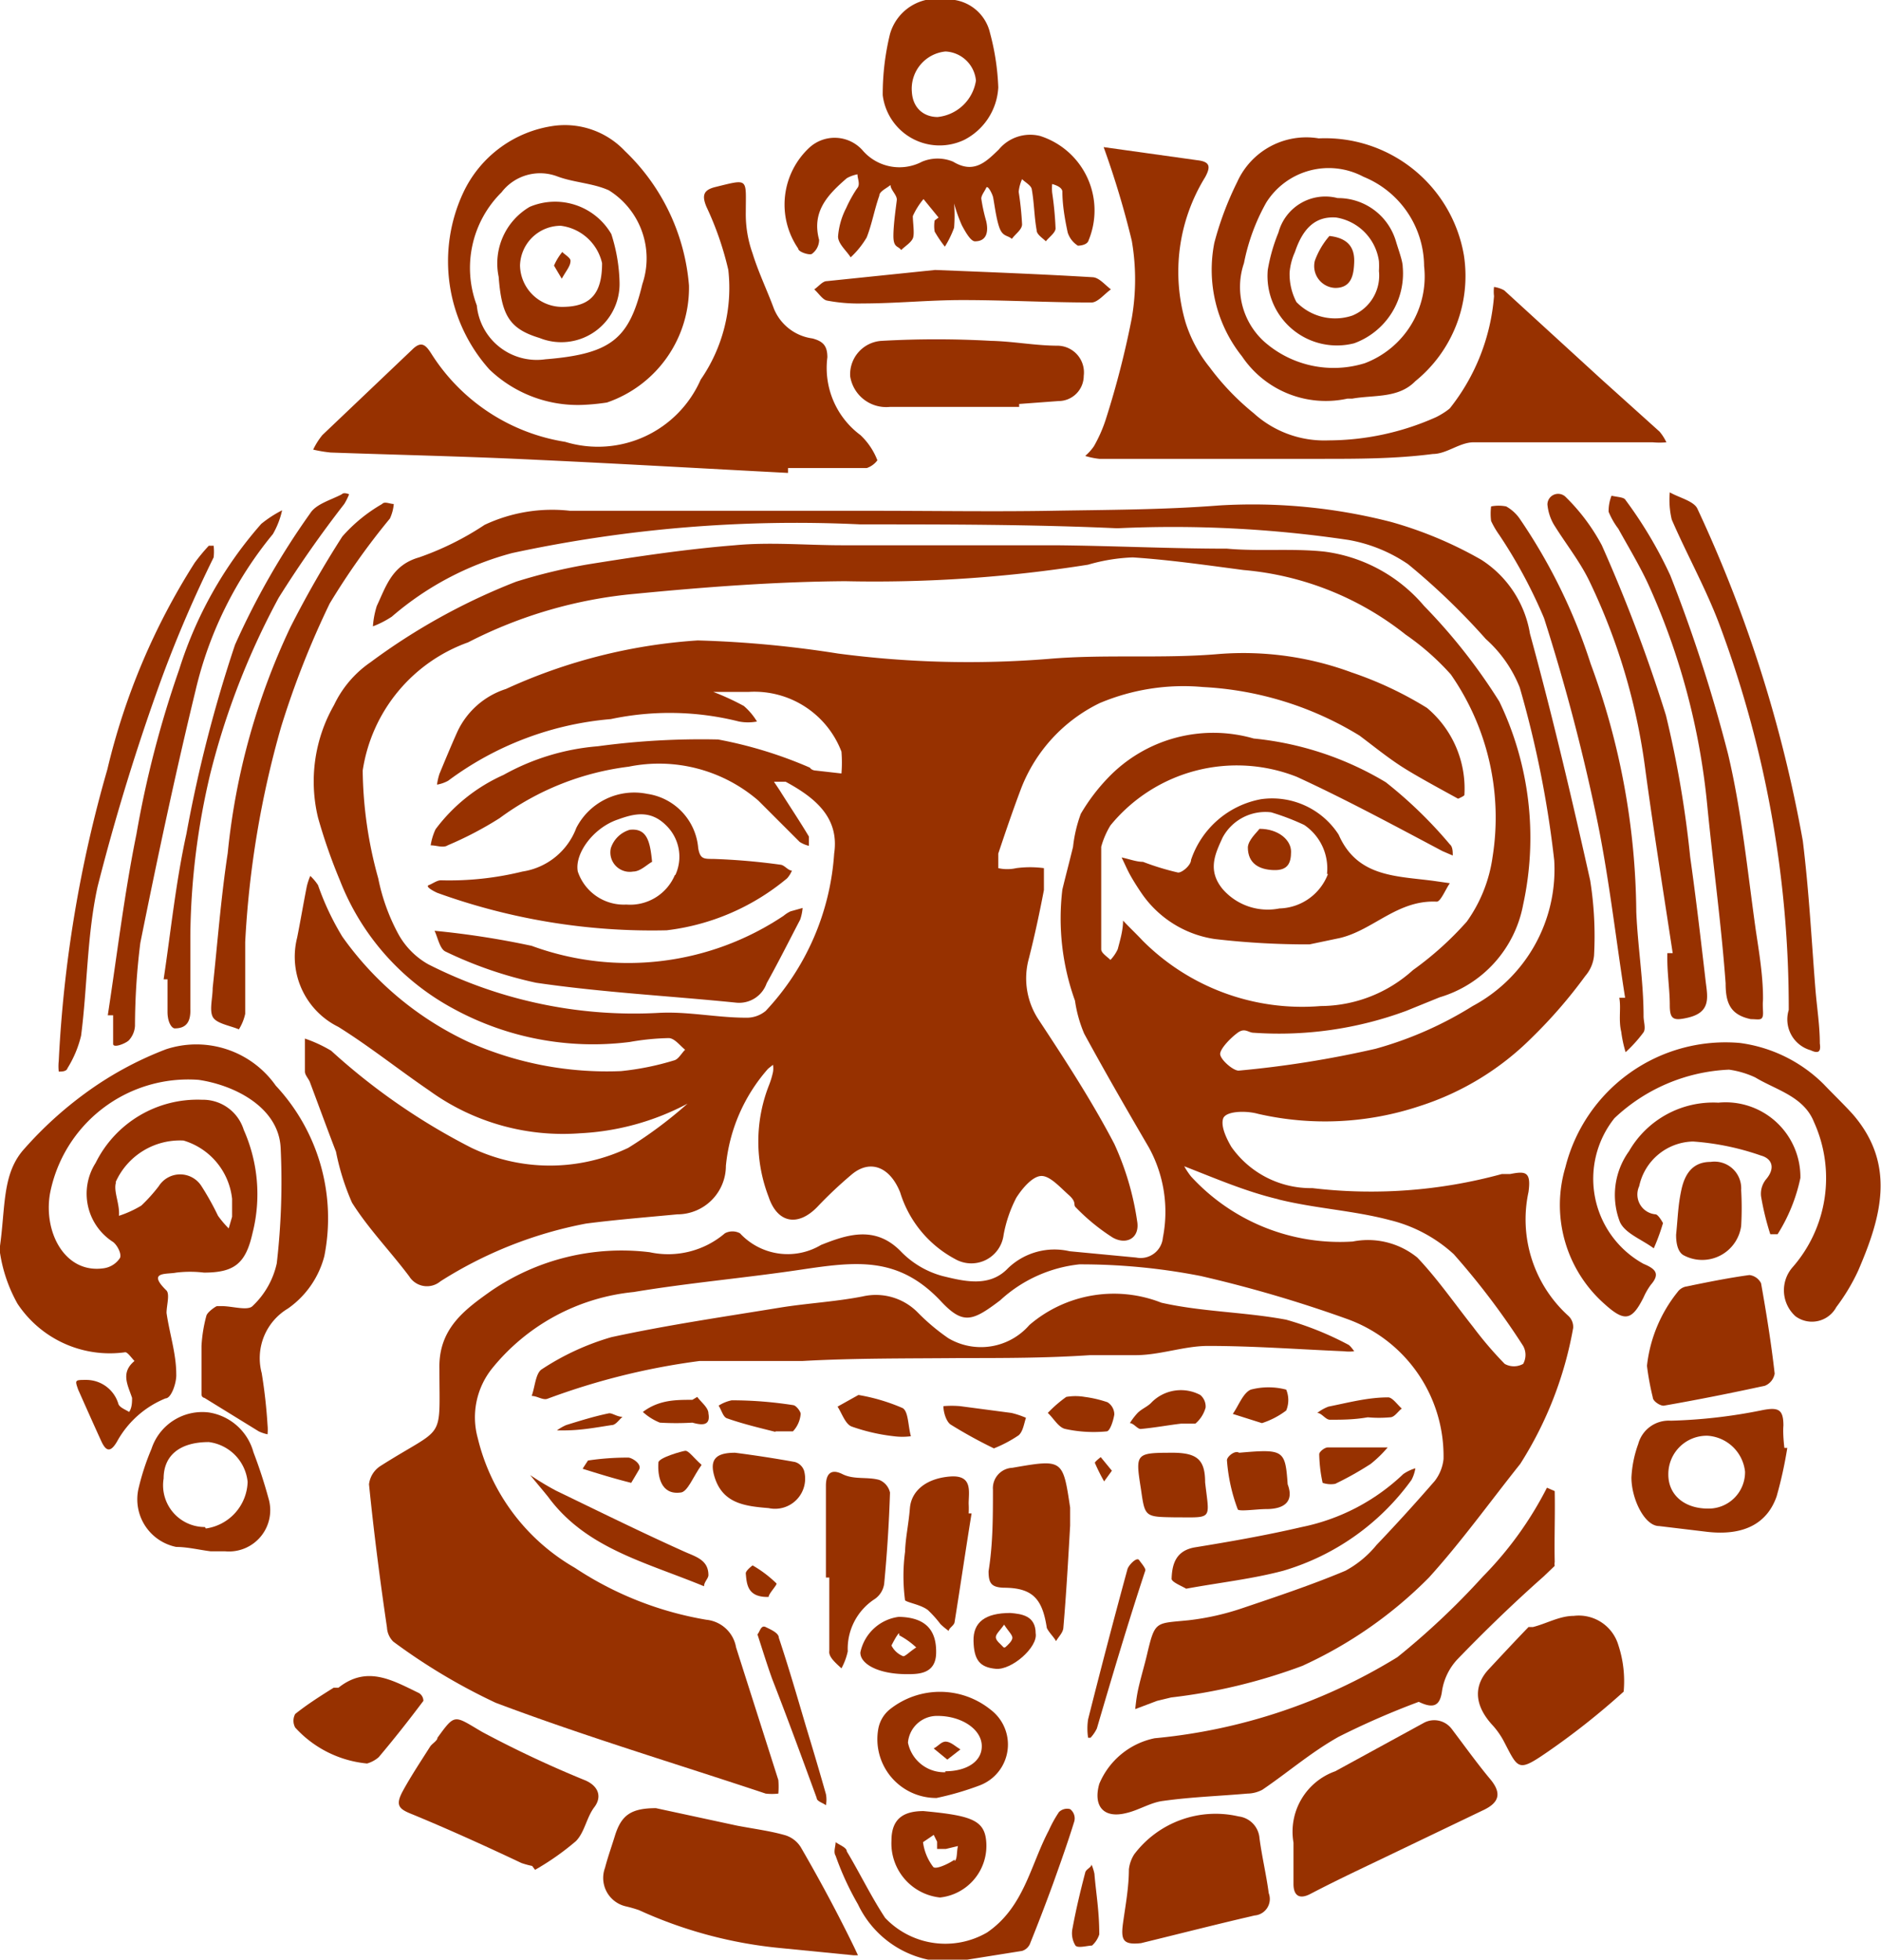 <svg id="Layer_1" data-name="Layer 1" xmlns="http://www.w3.org/2000/svg" viewBox="0 0 38.74 40.36"><title>_divider_Audition_icon</title><path d="M275.06,93.77a2.57,2.57,0,0,0,.09.42,2.85,2.85,0,0,0,.37-.41c.05-.08,0-.22,0-.33,0-.72-.12-1.43-.15-2.15a15.06,15.06,0,0,0-.94-5.11,11.52,11.52,0,0,0-1.47-3,.84.84,0,0,0-.27-.24.8.8,0,0,0-.31,0,1.19,1.19,0,0,0,0,.3,1.81,1.81,0,0,0,.17.29,10.24,10.24,0,0,1,.92,1.71,40.67,40.67,0,0,1,1.06,4c.27,1.26.41,2.55.61,3.82l-.12,0C275.06,93.28,275,93.52,275.06,93.77Z" transform="translate(-241.67 -72.52)" style="fill:#973100"/><path d="M270.25,101.3c-.41,0-.82.11-1.22.19a.87.87,0,0,0-.23.13c.09,0,.17.14.26.14.25,0,.49,0,.78-.05a2.52,2.52,0,0,0,.46,0c.09,0,.16-.12.24-.18C270.44,101.44,270.34,101.29,270.25,101.3Z" transform="translate(-241.67 -72.52)" style="fill:#973100"/><path d="M260.78,105.68a2.3,2.3,0,0,1,.26.29,1.5,1.5,0,0,0,.17.14c0-.06.11-.11.12-.18.12-.75.23-1.5.35-2.24h-.06a1.82,1.82,0,0,0,0-.2c0-.25.09-.6-.39-.56s-.79.29-.82.65-.09.6-.1.9a3.81,3.81,0,0,0,0,1C260.37,105.53,260.64,105.57,260.78,105.68Z" transform="translate(-241.67 -72.52)" style="fill:#973100"/><path d="M266,101.84v0c.1,0,.23,0,.29,0a.67.67,0,0,0,.21-.33.31.31,0,0,0-.11-.26.85.85,0,0,0-1,.15c-.08.09-.2.13-.29.22a1.33,1.33,0,0,0-.16.21c.08,0,.16.13.23.12C265.48,101.92,265.74,101.87,266,101.84Z" transform="translate(-241.67 -72.52)" style="fill:#973100"/><path d="M266.1,105.24c.71-.13,1.36-.2,2-.37a5,5,0,0,0,2.64-1.87.78.78,0,0,0,.08-.24.87.87,0,0,0-.25.12,4.25,4.25,0,0,1-2.09,1.09c-.73.17-1.47.3-2.21.42-.38.07-.46.34-.47.64C265.79,105.1,266,105.18,266.1,105.24Z" transform="translate(-241.67 -72.52)" style="fill:#973100"/><path d="M268.16,101.57a.56.56,0,0,0,0-.43,1.43,1.43,0,0,0-.73,0c-.16.07-.25.33-.37.5l.6.19A1.68,1.68,0,0,0,268.16,101.57Z" transform="translate(-241.67 -72.52)" style="fill:#973100"/><path d="M266.94,102.6a3.6,3.6,0,0,0,.22,1c0,.06.39,0,.59,0,.39,0,.57-.17.44-.51-.05-.71-.08-.73-1-.65C267.1,102.38,266.93,102.53,266.94,102.6Z" transform="translate(-241.67 -72.52)" style="fill:#973100"/><path d="M269.17,103.08a6.65,6.65,0,0,0,.73-.41,2.5,2.5,0,0,0,.35-.34l-.46,0v0c-.26,0-.52,0-.77,0-.07,0-.18.09-.18.14a3,3,0,0,0,.07.59A.52.52,0,0,0,269.17,103.08Z" transform="translate(-241.67 -72.52)" style="fill:#973100"/><path d="M258.49,109.55c0,.07.13.1.19.15a.6.6,0,0,0,0-.23c-.13-.46-.27-.93-.41-1.39-.18-.61-.36-1.23-.56-1.83,0-.1-.17-.17-.27-.22s-.12.1-.17.15c.11.34.2.63.3.91C257.89,107.91,258.19,108.73,258.49,109.55Z" transform="translate(-241.67 -72.52)" style="fill:#973100"/><path d="M260.26,101.52a3.92,3.92,0,0,0-.91-.27l-.43.24c.09.14.16.36.29.41a3.9,3.9,0,0,0,.87.2,1.36,1.36,0,0,0,.35,0C260.37,101.88,260.38,101.59,260.26,101.52Z" transform="translate(-241.67 -72.52)" style="fill:#973100"/><path d="M259,106.88a1.3,1.3,0,0,0,.13-.35,1.22,1.22,0,0,1,.56-1.08.46.46,0,0,0,.19-.31c.06-.63.1-1.25.12-1.88a.37.37,0,0,0-.22-.26c-.25-.07-.52,0-.76-.12s-.34,0-.34.24c0,.63,0,1.26,0,1.89h.07c0,.5,0,1,0,1.51C258.73,106.64,258.87,106.76,259,106.88Z" transform="translate(-241.67 -72.52)" style="fill:#973100"/><path d="M260.35,107c.23,0,.59,0,.6-.43s-.17-.74-.77-.75a.93.93,0,0,0-.79.73C259.38,106.78,259.74,107,260.35,107Zm-.16-.8a1.62,1.62,0,0,1,.35.25c-.14.09-.23.19-.27.18a.46.46,0,0,1-.24-.22S260.16,106.15,260.19,106.16Z" transform="translate(-241.67 -72.52)" style="fill:#973100"/><path d="M257.5,105.41c0-.07.19-.26.16-.28a2.43,2.43,0,0,0-.49-.37s-.15.11-.14.17C257.05,105.16,257.07,105.42,257.5,105.41Z" transform="translate(-241.67 -72.52)" style="fill:#973100"/><path d="M257.5,103.58a.62.62,0,0,0,.73-.77.28.28,0,0,0-.19-.18q-.61-.11-1.23-.19c-.39,0-.54.13-.42.51C256.56,103.48,257,103.54,257.5,103.58Z" transform="translate(-241.67 -72.52)" style="fill:#973100"/><path d="M269.17,78.45c.34,0,.38-.28.39-.52s-.06-.5-.51-.55a1.61,1.61,0,0,0-.3.51A.45.45,0,0,0,269.17,78.45Z" transform="translate(-241.67 -72.52)" style="fill:#973100"/><path d="M262.65,102.08c.09-.08.11-.24.15-.36a1.78,1.78,0,0,0-.3-.1l-1.06-.14a2.06,2.06,0,0,0-.34,0c0,.13.06.32.15.38a9.64,9.64,0,0,0,.89.49A2.65,2.65,0,0,0,262.65,102.08Z" transform="translate(-241.67 -72.52)" style="fill:#973100"/><path d="M256.74,101.36a.8.8,0,0,0-.27.11c.06.09.09.23.17.26.31.11.64.19,1,.28V102c.12,0,.28,0,.36,0a.59.59,0,0,0,.16-.36c0-.05-.09-.17-.15-.18Q257.37,101.36,256.74,101.36Z" transform="translate(-241.67 -72.52)" style="fill:#973100"/><path d="M268,77.31a3.59,3.59,0,0,0-.22.77,1.43,1.43,0,0,0,1.78,1.51,1.53,1.53,0,0,0,1-1.57c0-.12-.08-.33-.14-.53a1.24,1.24,0,0,0-1.2-.89A1,1,0,0,0,268,77.31Zm2.07.59a1.71,1.71,0,0,1,0,.2.89.89,0,0,1-.55.92,1.11,1.11,0,0,1-1.15-.28,1.24,1.24,0,0,1-.14-.61,1.28,1.28,0,0,1,.11-.42c.17-.51.44-.74.85-.71A1.06,1.06,0,0,1,270.07,77.9Z" transform="translate(-241.67 -72.52)" style="fill:#973100"/><path d="M274.86,82.73a.86.86,0,0,0-.06.33,1.56,1.56,0,0,0,.2.35c.21.38.44.76.62,1.15a14.32,14.32,0,0,1,1.21,4.53c.12,1.23.29,2.45.38,3.68,0,.4.09.65.52.74.18,0,.26.05.25-.16s0-.18,0-.27h0c0-.47-.08-.94-.15-1.41-.17-1.21-.29-2.44-.57-3.62a31.41,31.41,0,0,0-1.19-3.68,8.76,8.76,0,0,0-.92-1.55C275.12,82.76,275,82.76,274.86,82.73Z" transform="translate(-241.67 -72.52)" style="fill:#973100"/><path d="M260.9,108.53l.28.23.27-.21c-.1-.06-.19-.15-.29-.16S261,108.48,260.9,108.53Z" transform="translate(-241.67 -72.52)" style="fill:#973100"/><path d="M276.1,83.22c.32.74.72,1.45,1,2.21a22.56,22.56,0,0,1,1.41,7.89.66.66,0,0,0,.45.83c.19.09.21,0,.19-.14,0-.37-.06-.74-.09-1.11-.08-1-.13-2-.26-3.06A27.63,27.63,0,0,0,276.63,83c-.07-.16-.38-.23-.57-.34A1.75,1.75,0,0,0,276.1,83.22Z" transform="translate(-241.67 -72.52)" style="fill:#973100"/><path d="M276.06,93.22c0,.29.07.33.37.26.48-.11.41-.42.37-.74-.1-.86-.2-1.72-.32-2.57a21.68,21.68,0,0,0-.5-2.92,32.16,32.16,0,0,0-1.32-3.5,4.07,4.07,0,0,0-.75-1,.22.22,0,0,0-.37.16,1,1,0,0,0,.13.41c.24.39.53.75.73,1.16a12.72,12.72,0,0,1,1.16,3.92c.17,1.25.37,2.5.56,3.75l-.11,0C276,92.55,276.06,92.88,276.06,93.22Z" transform="translate(-241.67 -72.52)" style="fill:#973100"/><path d="M271.25,81.11a5.46,5.46,0,0,1-2.22.48,2.16,2.16,0,0,1-1.54-.56,5.22,5.22,0,0,1-.91-.95,2.82,2.82,0,0,1-.49-.91,3.71,3.71,0,0,1,.4-3c.12-.22.1-.32-.16-.35l-1.93-.27a18.36,18.36,0,0,1,.58,1.93,4.69,4.69,0,0,1,0,1.59,18.49,18.49,0,0,1-.54,2.1,2.93,2.93,0,0,1-.24.54,1,1,0,0,1-.18.2,1.53,1.53,0,0,0,.29.06c1.52,0,3,0,4.55,0,.78,0,1.55,0,2.32-.1.28,0,.54-.23.82-.24,1.23,0,2.47,0,3.71,0a1.67,1.67,0,0,0,.28,0,1,1,0,0,0-.14-.22l-1.2-1.08-2-1.83a.61.61,0,0,0-.21-.07.81.81,0,0,0,0,.19,4.25,4.25,0,0,1-.91,2.31C271.45,81,271.33,81.07,271.25,81.11Z" transform="translate(-241.67 -72.52)" style="fill:#973100"/><path d="M267.58,95.46a6.17,6.17,0,0,0,3.33-.16,5.74,5.74,0,0,0,2.31-1.41,10,10,0,0,0,1.1-1.27.75.75,0,0,0,.18-.42,7.31,7.31,0,0,0-.08-1.55c-.38-1.7-.78-3.4-1.24-5.08a2.24,2.24,0,0,0-1-1.52,8.17,8.17,0,0,0-1.86-.78,11.44,11.44,0,0,0-3.54-.34c-1.15.09-2.31.09-3.47.11s-2.47,0-3.71,0-2.2,0-3.3,0h-2.89a3.27,3.27,0,0,0-1.76.29,6,6,0,0,1-1.35.67c-.56.16-.68.6-.87,1a1.85,1.85,0,0,0-.08.42,1.93,1.93,0,0,0,.39-.2,6.24,6.24,0,0,1,2.48-1.31,27.78,27.78,0,0,1,7.17-.59c1.76,0,3.53,0,5.29.08a24.57,24.57,0,0,1,4.76.24,3.14,3.14,0,0,1,1.23.5,14.1,14.1,0,0,1,1.6,1.54,2.65,2.65,0,0,1,.7,1,21.4,21.4,0,0,1,.71,3.56,3.19,3.19,0,0,1-1.68,3,7.57,7.57,0,0,1-2,.88,21.22,21.22,0,0,1-2.82.45c-.12,0-.39-.24-.38-.35s.21-.32.36-.43.22,0,.33,0a7.55,7.55,0,0,0,3.14-.45l.69-.28a2.46,2.46,0,0,0,1.72-1.91,6.47,6.47,0,0,0-.49-4.18A11.72,11.72,0,0,0,271,85a3.23,3.23,0,0,0-2.06-1.12c-.67-.07-1.34,0-2-.06-1.18,0-2.36-.06-3.54-.07l-4.38,0c-.74,0-1.49-.07-2.22,0-1,.08-2,.23-3,.39a11.26,11.26,0,0,0-1.5.36,12.87,12.87,0,0,0-3,1.66,2.22,2.22,0,0,0-.75.88,3.17,3.17,0,0,0-.33,2.32,11.31,11.31,0,0,0,.45,1.29A5.1,5.1,0,0,0,251,93.29a6,6,0,0,0,3.64.69,5.16,5.16,0,0,1,.8-.08c.12,0,.23.15.34.24-.08.08-.14.2-.23.22a5.66,5.66,0,0,1-1.09.22,7,7,0,0,1-3.14-.6,6.6,6.6,0,0,1-2.6-2.17,5.53,5.53,0,0,1-.5-1.06,1,1,0,0,0-.16-.19,1.42,1.42,0,0,0-.07.21c-.07.35-.13.71-.2,1.06a1.61,1.61,0,0,0,.85,1.84c.64.4,1.24.88,1.87,1.31a4.69,4.69,0,0,0,3.11.88,5.26,5.26,0,0,0,2.21-.61,8.82,8.82,0,0,1-1.22.91,3.75,3.75,0,0,1-3.23,0,13.14,13.14,0,0,1-2.89-2,2.87,2.87,0,0,0-.54-.25c0,.23,0,.46,0,.68,0,.07.07.14.1.21.18.48.37,1,.54,1.44a5,5,0,0,0,.33,1.05c.34.54.79,1,1.18,1.52a.43.43,0,0,0,.64.1,8.56,8.56,0,0,1,3-1.19c.62-.08,1.25-.13,1.88-.19a1,1,0,0,0,1-1,3.53,3.53,0,0,1,.87-2l.1-.08a.44.44,0,0,1,0,.15,1.75,1.75,0,0,1-.09.29,3.17,3.17,0,0,0,0,2.28c.18.54.6.62,1,.21a8.67,8.67,0,0,1,.71-.67c.38-.32.79-.16,1,.37a2.33,2.33,0,0,0,1.13,1.37.67.67,0,0,0,1-.5,2.73,2.73,0,0,1,.26-.76c.12-.19.33-.44.51-.45s.39.23.57.39.08.2.15.26a4.17,4.17,0,0,0,.76.62c.29.16.56,0,.5-.34a5.81,5.81,0,0,0-.47-1.59c-.46-.88-1-1.71-1.56-2.56a1.54,1.54,0,0,1-.2-1.26c.12-.47.22-.94.31-1.41,0-.15,0-.44,0-.45a2.15,2.15,0,0,0-.57,0,.85.85,0,0,1-.37,0s0-.21,0-.3c.15-.45.3-.89.47-1.34A3.26,3.26,0,0,1,264.32,87a4.44,4.44,0,0,1,2.13-.33,6.83,6.83,0,0,1,3.22,1h0c.28.21.55.43.84.62s.79.46,1.19.68c0,0,.14-.06.13-.08a2.17,2.17,0,0,0-.77-1.79,7.49,7.49,0,0,0-1.55-.73,6.43,6.43,0,0,0-2.74-.38c-1.16.1-2.34,0-3.5.1a20.58,20.58,0,0,1-4.34-.11,22.37,22.37,0,0,0-2.89-.27,11.22,11.22,0,0,0-3.95,1,1.66,1.66,0,0,0-1,.88c-.13.29-.25.58-.37.87a1.34,1.34,0,0,0-.05.22.73.73,0,0,0,.23-.08,6.52,6.52,0,0,1,3.35-1.27,5.84,5.84,0,0,1,2.64.05,1,1,0,0,0,.37,0,1.33,1.33,0,0,0-.27-.32,5.19,5.19,0,0,0-.63-.29c.24,0,.49,0,.73,0A1.92,1.92,0,0,1,259,88a2.75,2.75,0,0,1,0,.45l-.53-.06s-.08,0-.12-.06a8.76,8.76,0,0,0-1.89-.58,15.84,15.84,0,0,0-2.48.14,4.77,4.77,0,0,0-1.94.59,3.55,3.55,0,0,0-1.4,1.12,1.21,1.21,0,0,0-.1.33c.12,0,.26.06.35,0a7.27,7.27,0,0,0,1.07-.56,5.64,5.64,0,0,1,2.66-1.06,3.13,3.13,0,0,1,2.67.7l.85.85a.6.6,0,0,0,.19.08c0-.07,0-.15,0-.19-.19-.32-.4-.63-.6-.95l-.12-.18c.08,0,.18,0,.24,0,.61.33,1.11.74,1,1.48a5.24,5.24,0,0,1-1.41,3.24.61.61,0,0,1-.41.14c-.59,0-1.19-.13-1.78-.1a9.35,9.35,0,0,1-4.76-1,1.6,1.6,0,0,1-.62-.63,4.09,4.09,0,0,1-.41-1.14,8.56,8.56,0,0,1-.32-2.22,3.33,3.33,0,0,1,2.17-2.64,9.35,9.35,0,0,1,3.44-1c1.44-.14,2.89-.25,4.33-.26a28.05,28.05,0,0,0,5-.34A3.76,3.76,0,0,1,265,84c.76.05,1.52.16,2.28.26a6.22,6.22,0,0,1,3.34,1.33,5.25,5.25,0,0,1,.93.82,5.16,5.16,0,0,1,.86,3.76,3,3,0,0,1-.53,1.33,6.65,6.65,0,0,1-1.11,1,2.85,2.85,0,0,1-1.9.74,4.64,4.64,0,0,1-3.67-1.35c-.13-.14-.27-.27-.4-.41,0,.2-.06.4-.11.59a.82.82,0,0,1-.15.22c-.07-.07-.19-.14-.19-.22,0-.37,0-.74,0-1.11s0-.65,0-1h0a1.72,1.72,0,0,1,.19-.44,3.36,3.36,0,0,1,3.84-1c1,.46,2,1,3,1.53l.21.09c0-.08,0-.18-.06-.23a9,9,0,0,0-1.32-1.28,6.51,6.51,0,0,0-2.72-.9,3,3,0,0,0-3,.81,3.94,3.94,0,0,0-.56.74,2.84,2.84,0,0,0-.16.68c-.07.29-.15.59-.22.88a5,5,0,0,0,.26,2.29,2.7,2.7,0,0,0,.19.68c.43.79.88,1.57,1.33,2.34a2.75,2.75,0,0,1,.29,1.86.46.46,0,0,1-.55.41l-1.37-.13a1.38,1.38,0,0,0-1.27.35c-.38.4-.9.27-1.35.16a1.87,1.87,0,0,1-.86-.51c-.53-.54-1.11-.34-1.64-.13a1.34,1.34,0,0,1-1.67-.24.33.33,0,0,0-.31,0,1.8,1.8,0,0,1-1.55.39,4.76,4.76,0,0,0-3.27.8c-.55.39-1.08.78-1.06,1.6,0,1.53.13,1.15-1.21,2a.52.52,0,0,0-.24.38c.1,1,.23,2,.37,2.95a.44.44,0,0,0,.13.29,12.3,12.3,0,0,0,2.11,1.26c1.83.69,3.7,1.25,5.56,1.87a1.17,1.17,0,0,0,.26,0,1.72,1.72,0,0,0,0-.28l-.87-2.73a.69.69,0,0,0-.61-.57,7,7,0,0,1-2.71-1.07,4.22,4.22,0,0,1-2-2.67,1.61,1.61,0,0,1,.29-1.43,4.29,4.29,0,0,1,2.92-1.58c1.14-.19,2.3-.29,3.44-.46s2-.28,2.87.63c.47.51.66.44,1.24,0a2.85,2.85,0,0,1,1.63-.74,12.82,12.82,0,0,1,2.5.24,26.43,26.43,0,0,1,3,.88,3,3,0,0,1,2,2.89.89.89,0,0,1-.18.45c-.39.45-.79.89-1.2,1.32a2.13,2.13,0,0,1-.64.53c-.69.29-1.41.53-2.12.77a5.31,5.31,0,0,1-1.11.25c-.69.07-.69,0-.86.72-.05.21-.11.41-.16.62s-.06.32-.08.49l.45-.17.29-.07a11.46,11.46,0,0,0,2.7-.65,8.79,8.79,0,0,0,2.61-1.82c.67-.74,1.25-1.55,1.88-2.34h0a7.72,7.72,0,0,0,1.09-2.8.31.31,0,0,0-.1-.25,2.68,2.68,0,0,1-.82-2.55c.06-.43-.07-.43-.38-.37l-.17,0a10.22,10.22,0,0,1-3.9.29,2,2,0,0,1-1.67-.85c-.1-.17-.22-.42-.17-.58S267.33,95.39,267.58,95.46Zm.41,1.76c.76.19,1.56.23,2.31.43a3,3,0,0,1,1.31.7,15.31,15.31,0,0,1,1.43,1.89.38.38,0,0,1,0,.37.39.39,0,0,1-.38,0,7.63,7.63,0,0,1-.65-.76c-.38-.48-.74-1-1.15-1.43a1.61,1.61,0,0,0-1.33-.33,4.16,4.16,0,0,1-3.33-1.34,1.53,1.53,0,0,1-.14-.21C266.68,96.78,267.32,97.06,268,97.22Z" transform="translate(-241.67 -72.52)" style="fill:#973100"/><path d="M252.59,102.9c.12.15.25.3.37.45.78,1.06,2,1.34,3.21,1.84,0-.09.09-.16.09-.23,0-.32-.27-.38-.51-.49-.89-.4-1.76-.83-2.63-1.25A5.76,5.76,0,0,1,252.59,102.9Z" transform="translate(-241.67 -72.52)" style="fill:#973100"/><path d="M255.68,103.26c.15,0,.27-.34.44-.57-.16-.14-.27-.3-.34-.29s-.54.14-.55.24C255.21,102.92,255.28,103.31,255.68,103.26Z" transform="translate(-241.67 -72.52)" style="fill:#973100"/><path d="M253.67,102.77c.32.1.64.2,1,.29,0,0,.09-.15.16-.27s-.15-.25-.22-.25a5.47,5.47,0,0,0-.83.06S253.7,102.72,253.67,102.77Z" transform="translate(-241.67 -72.52)" style="fill:#973100"/><path d="M256.26,101.63c0-.12-.15-.23-.23-.34l-.1.06c-.25,0-.49,0-.73.09a1.12,1.12,0,0,0-.29.16,1.17,1.17,0,0,0,.35.22,5.61,5.61,0,0,0,.67,0C256.11,101.87,256.31,101.9,256.26,101.63Z" transform="translate(-241.67 -72.52)" style="fill:#973100"/><path d="M262.07,107.73a1.66,1.66,0,0,0-2.08,0,.67.67,0,0,0-.23.39,1.21,1.21,0,0,0,1.2,1.43,6,6,0,0,0,.89-.26A.9.9,0,0,0,262.07,107.73Zm-.93,1.29a.76.76,0,0,1-.77-.61.6.6,0,0,1,.61-.55c.49,0,.9.27.91.61S261.56,109,261.14,109Z" transform="translate(-241.67 -72.52)" style="fill:#973100"/><path d="M260.69,109.82c-.45,0-.66.19-.66.61a1.12,1.12,0,0,0,1,1.17,1.07,1.07,0,0,0,.95-1.17C261.94,110,261.65,109.91,260.69,109.82Zm.64,1c-.13.09-.39.21-.44.15a1.06,1.06,0,0,1-.21-.51s.15-.1.22-.15l.07.14,0,0,0,.15.18,0,.25-.06C261.37,110.65,261.39,110.81,261.33,110.85Z" transform="translate(-241.67 -72.52)" style="fill:#973100"/><path d="M254.2,101.63c-.29.06-.58.15-.87.24a1,1,0,0,0-.19.11l.13,0c.37,0,.67-.06,1-.11.08,0,.15-.11.22-.17C254.37,101.7,254.27,101.61,254.2,101.63Z" transform="translate(-241.67 -72.52)" style="fill:#973100"/><path d="M261.46,100.49c.89,0,1.77,0,2.66-.06.31,0,.63,0,.94,0,.5,0,1-.19,1.49-.19.93,0,1.86.07,2.8.11a.86.86,0,0,0,.21,0s-.08-.12-.13-.14a6.46,6.46,0,0,0-1.27-.51c-.85-.16-1.73-.16-2.57-.35a2.67,2.67,0,0,0-2.72.46,1.32,1.32,0,0,1-1.67.27,4.29,4.29,0,0,1-.62-.52,1.21,1.21,0,0,0-1.14-.34c-.56.11-1.14.14-1.7.23-1.16.19-2.33.36-3.48.61a5.25,5.25,0,0,0-1.43.66c-.13.08-.14.36-.21.55.11,0,.23.09.32.06a14.25,14.25,0,0,1,3.14-.78h2.12C259.28,100.49,260.37,100.5,261.46,100.49Z" transform="translate(-241.67 -72.52)" style="fill:#973100"/><path d="M268.83,75.37a1.56,1.56,0,0,0-1.68.9,6.55,6.55,0,0,0-.47,1.25,2.86,2.86,0,0,0,.57,2.34,2.08,2.08,0,0,0,2.17.87h.1c.45-.08.95,0,1.3-.36a2.79,2.79,0,0,0,1-2.59A2.9,2.9,0,0,0,268.83,75.37ZM271,78a1.91,1.91,0,0,1-1.22,2,2.16,2.16,0,0,1-2.08-.45,1.52,1.52,0,0,1-.41-1.61,4.18,4.18,0,0,1,.46-1.25,1.52,1.52,0,0,1,2-.53A2,2,0,0,1,271,78Z" transform="translate(-241.67 -72.52)" style="fill:#973100"/><path d="M265.85,103.77c.81,0,.73.07.64-.72a.18.18,0,0,1,0,0c0-.46-.16-.6-.63-.61-.81,0-.81,0-.69.76C265.25,103.76,265.25,103.76,265.85,103.77Z" transform="translate(-241.67 -72.52)" style="fill:#973100"/><path d="M253.73,109.19a22.42,22.42,0,0,1-2.13-1c-.58-.34-.55-.39-.92.12,0,.06-.11.12-.15.18-.19.3-.39.6-.56.91s-.08.38.2.49c.75.31,1.5.65,2.24,1a1.74,1.74,0,0,0,.22.06l.06.08a5.39,5.39,0,0,0,.84-.59c.18-.18.22-.49.38-.7S254,109.31,253.73,109.19Z" transform="translate(-241.67 -72.52)" style="fill:#973100"/><path d="M263,106.16c0-.37-.3-.4-.52-.42-.52,0-.77.19-.76.58s.13.54.46.57S263.05,106.44,263,106.16Zm-.66.29c-.06-.07-.15-.13-.16-.2s.08-.14.17-.27c.09.14.18.22.17.28S262.44,106.39,262.37,106.45Z" transform="translate(-241.67 -72.52)" style="fill:#973100"/><path d="M250.3,107.39c-.54-.26-1.07-.58-1.66-.11,0,0-.07,0-.1,0-.27.17-.54.34-.79.54a.29.29,0,0,0,0,.28,2.29,2.29,0,0,0,1.48.74.63.63,0,0,0,.24-.13c.32-.38.62-.76.92-1.16A.19.19,0,0,0,250.3,107.39Z" transform="translate(-241.67 -72.52)" style="fill:#973100"/><path d="M263.71,109.78a.24.24,0,0,0-.23.06,2.52,2.52,0,0,0-.21.38c-.38.72-.51,1.58-1.27,2.1a1.71,1.71,0,0,1-2.1-.3c-.29-.44-.52-.92-.79-1.37,0-.08-.15-.13-.23-.19,0,.09-.05.2,0,.28a5.89,5.89,0,0,0,.46,1,2.07,2.07,0,0,0,2,1.18l1.38-.22a.26.26,0,0,0,.16-.14q.25-.62.48-1.25c.15-.42.3-.84.43-1.26A.24.24,0,0,0,263.71,109.78Z" transform="translate(-241.67 -72.52)" style="fill:#973100"/><path d="M258.16,110.56a.58.58,0,0,0-.31-.24c-.31-.09-.63-.13-1-.2l-1.67-.36c-.52,0-.71.15-.84.55-.07.23-.15.45-.21.68a.6.6,0,0,0,.42.79,2.69,2.69,0,0,1,.28.08,9.08,9.08,0,0,0,2.9.78l1.52.15h.09l-.07-.15C258.93,111.94,258.56,111.25,258.16,110.56Z" transform="translate(-241.67 -72.52)" style="fill:#973100"/><path d="M246.89,102.43a1.13,1.13,0,0,0-.92-.82,1.1,1.1,0,0,0-1.18.75,5,5,0,0,0-.27.83,1,1,0,0,0,.78,1.19c.23,0,.47.06.71.09h.3a.85.85,0,0,0,.89-1.09A10,10,0,0,0,246.89,102.43Zm-1,1.54a.86.86,0,0,1-.85-1c0-.48.34-.75.93-.75a.92.92,0,0,1,.8.82A1,1,0,0,1,245.91,104Z" transform="translate(-241.67 -72.52)" style="fill:#973100"/><path d="M264.15,110.92c0,.06-.12.1-.13.17-.1.38-.19.76-.26,1.14a.48.48,0,0,0,.06.36c.05.06.25,0,.34,0a.52.52,0,0,0,.15-.23c0-.49-.07-.87-.1-1.25A1,1,0,0,0,264.15,110.92Z" transform="translate(-241.67 -72.52)" style="fill:#973100"/><path d="M253.64,80.86a4.49,4.49,0,0,0,.53-.05,2.5,2.5,0,0,0,1.69-2.41,4.31,4.31,0,0,0-1.32-2.77,1.7,1.7,0,0,0-1.45-.52,2.43,2.43,0,0,0-1.88,1.38,3.34,3.34,0,0,0,.54,3.64A2.63,2.63,0,0,0,253.64,80.86ZM252,76.48a1,1,0,0,1,1.14-.33c.34.13.74.14,1.07.29a1.65,1.65,0,0,1,.69,1.93c-.27,1.12-.63,1.44-2,1.55a1.24,1.24,0,0,1-1.41-1.11A2.19,2.19,0,0,1,252,76.48Z" transform="translate(-241.67 -72.52)" style="fill:#973100"/><path d="M250.16,79.72l-1.85,1.76a1.46,1.46,0,0,0-.19.3,2.8,2.8,0,0,0,.36.06c1.41.05,2.83.08,4.24.15,1.73.08,3.45.18,5.18.27v-.1c.54,0,1.08,0,1.62,0a.45.45,0,0,0,.22-.16,1.41,1.41,0,0,0-.35-.52,1.72,1.72,0,0,1-.68-1.6c0-.23-.08-.33-.31-.39a1,1,0,0,1-.79-.61c-.14-.38-.32-.75-.44-1.14a2.4,2.4,0,0,1-.14-.85c0-.7.07-.69-.62-.52-.25.06-.29.17-.19.41a6.45,6.45,0,0,1,.45,1.3,3.32,3.32,0,0,1-.57,2.26,2.31,2.31,0,0,1-2.79,1.28,4,4,0,0,1-2.74-1.79C250.45,79.64,250.36,79.52,250.16,79.72Z" transform="translate(-241.67 -72.52)" style="fill:#973100"/><path d="M273.69,103.23l-.16-.07a7.36,7.36,0,0,1-1.32,1.83,15.5,15.5,0,0,1-1.76,1.66,11.59,11.59,0,0,1-5,1.67,1.58,1.58,0,0,0-1.14.94c-.13.46.09.72.56.6.26-.06.5-.22.76-.25.57-.08,1.16-.1,1.73-.15a.68.68,0,0,0,.31-.08c.53-.36,1-.77,1.57-1.09a16.4,16.4,0,0,1,1.65-.72c.31.15.44.08.48-.23a1.23,1.23,0,0,1,.32-.65c.57-.59,1.16-1.16,1.77-1.7l.23-.22a.21.21,0,0,1,0-.08C273.68,104.2,273.7,103.72,273.69,103.23Z" transform="translate(-241.67 -72.52)" style="fill:#973100"/><path d="M276.9,96.45c-.37,0-.53.25-.6.57s-.07.53-.11.93c0,.07,0,.33.15.42a.81.81,0,0,0,1.19-.6,6.48,6.48,0,0,0,0-.74A.55.55,0,0,0,276.9,96.45Z" transform="translate(-241.67 -72.52)" style="fill:#973100"/><path d="M277.94,97.16a5.63,5.63,0,0,0,.19.78s.15,0,.15,0a3.53,3.53,0,0,0,.47-1.16,1.54,1.54,0,0,0-1.69-1.55,2,2,0,0,0-1.84,1,1.54,1.54,0,0,0-.19,1.45c.1.24.46.37.7.55a4.17,4.17,0,0,0,.19-.52s-.09-.17-.15-.18a.41.41,0,0,1-.34-.58,1.16,1.16,0,0,1,1.11-.92,5.36,5.36,0,0,1,1.4.29c.22.06.3.25.11.48A.47.47,0,0,0,277.94,97.16Z" transform="translate(-241.67 -72.52)" style="fill:#973100"/><path d="M275.71,101.3c0,.08.16.18.23.17.69-.12,1.39-.26,2.08-.41a.33.33,0,0,0,.2-.25c-.07-.62-.17-1.24-.28-1.86a.31.31,0,0,0-.24-.17c-.44.06-.88.15-1.32.24a.29.29,0,0,0-.16.11,2.94,2.94,0,0,0-.63,1.52A5.55,5.55,0,0,0,275.71,101.3Z" transform="translate(-241.67 -72.52)" style="fill:#973100"/><path d="M252.78,79.48a1.2,1.2,0,0,0,1.65-1.14,3.49,3.49,0,0,0-.17-1,1.34,1.34,0,0,0-1.68-.56,1.35,1.35,0,0,0-.64,1.44C252,79,252.15,79.29,252.78,79.48Zm.44-2.31a1,1,0,0,1,.85.77c0,.63-.24.89-.79.9a.87.87,0,0,1-.9-.85A.84.84,0,0,1,253.23,77.17Z" transform="translate(-241.67 -72.52)" style="fill:#973100"/><path d="M279.23,94.85A3,3,0,0,0,277.5,94a3.4,3.4,0,0,0-3.59,2.56,2.72,2.72,0,0,0,.81,2.82c.41.37.56.34.8-.14a1.38,1.38,0,0,1,.15-.26c.2-.23.09-.33-.15-.43a2,2,0,0,1-.6-3,3.66,3.66,0,0,1,2.36-1,1.89,1.89,0,0,1,.54.16c.43.26,1,.39,1.21.92a2.79,2.79,0,0,1-.45,3,.72.72,0,0,0,.07,1,.57.57,0,0,0,.84-.19,4.09,4.09,0,0,0,.45-.75c.47-1.09.79-2.18-.11-3.22C279.64,95.26,279.43,95.06,279.23,94.85Z" transform="translate(-241.67 -72.52)" style="fill:#973100"/><path d="M267.61,110.38a.49.49,0,0,0-.43-.45,2.1,2.1,0,0,0-2.15.78.73.73,0,0,0-.11.31c0,.37-.07.74-.12,1.1s0,.46.37.42c.78-.19,1.56-.39,2.34-.57a.34.34,0,0,0,.29-.46C267.75,111.13,267.66,110.76,267.61,110.38Z" transform="translate(-241.67 -72.52)" style="fill:#973100"/><path d="M278.4,101.88c0-.33-.1-.38-.42-.32a10.81,10.81,0,0,1-1.9.22.65.65,0,0,0-.67.48,2.35,2.35,0,0,0-.14.69c0,.44.27,1,.57,1l1,.12c.73.08,1.22-.16,1.42-.73a8.53,8.53,0,0,0,.22-1h-.06C278.4,102.17,278.39,102,278.4,101.88Zm-1.55,1.71c-.5,0-.82-.29-.82-.7a.79.79,0,0,1,.81-.8.83.83,0,0,1,.77.74A.75.75,0,0,1,276.85,103.59Z" transform="translate(-241.67 -72.52)" style="fill:#973100"/><path d="M271.57,108.13A.45.45,0,0,0,271,108l-1.83,1a1.32,1.32,0,0,0-.86,1.47c0,.36,0,.61,0,.85s.12.33.36.2c.44-.23.88-.44,1.32-.65l2.21-1.06c.33-.15.42-.34.16-.65S271.82,108.46,271.57,108.13Z" transform="translate(-241.67 -72.52)" style="fill:#973100"/><path d="M275,106.4a.85.85,0,0,0-.92-.6c-.29,0-.56.16-.84.23h-.09c-.28.29-.55.58-.82.87s-.34.68.06,1.13a1.66,1.66,0,0,1,.24.33c.31.59.29.67.9.25a15.22,15.22,0,0,0,1.58-1.25A2.37,2.37,0,0,0,275,106.4Z" transform="translate(-241.67 -72.52)" style="fill:#973100"/><path d="M248.35,98.39a4,4,0,0,0-1-3.51,2,2,0,0,0-2.26-.75,7.09,7.09,0,0,0-1.67.91,7.85,7.85,0,0,0-1.24,1.13c-.48.52-.39,1.22-.52,2.08a3.09,3.09,0,0,0,.37,1.12,2.28,2.28,0,0,0,2.22,1c.05,0,.13.12.19.18-.29.24-.14.49-.05.76,0,.08,0,.2-.06.29-.08-.05-.19-.09-.22-.16a.69.69,0,0,0-.66-.5c-.24,0-.24,0-.17.2.16.36.32.72.48,1.07.09.19.18.24.32,0a2,2,0,0,1,1-.89c.12,0,.23-.33.22-.5,0-.42-.14-.84-.2-1.26,0-.15.07-.38,0-.46-.41-.4,0-.33.2-.37a2.36,2.36,0,0,1,.57,0c.63,0,.86-.19,1-.81a3.26,3.26,0,0,0-.18-2.13.88.88,0,0,0-.86-.62,2.34,2.34,0,0,0-2.19,1.3A1.18,1.18,0,0,0,244,98.1c.09.07.18.25.14.33a.48.48,0,0,1-.33.21c-.8.12-1.25-.74-1.11-1.54a2.9,2.9,0,0,1,3.06-2.34c.75.11,1.65.57,1.69,1.4a14.64,14.64,0,0,1-.08,2.38,1.71,1.71,0,0,1-.5.88c-.1.1-.42,0-.63,0,0,0-.08,0-.1,0s-.2.12-.22.2a3,3,0,0,0-.1.62c0,.33,0,.66,0,1,0,0,0,.06.06.07L247,102a.82.82,0,0,0,.18.06,1,1,0,0,0,0-.19,10.67,10.67,0,0,0-.12-1.07,1.19,1.19,0,0,1,.54-1.33A1.9,1.9,0,0,0,248.35,98.39Zm-4.3-1.52a1.45,1.45,0,0,1,1.4-.86,1.41,1.41,0,0,1,1,1.2c0,.1,0,.2,0,.37l-.07.24a2.16,2.16,0,0,1-.22-.26,5.72,5.72,0,0,0-.34-.61.52.52,0,0,0-.88,0,3.39,3.39,0,0,1-.36.4,2.2,2.2,0,0,1-.46.21C244.14,97.31,244,97.05,244.06,96.87Z" transform="translate(-241.67 -72.52)" style="fill:#973100"/><path d="M254.64,89.61a.58.58,0,0,0-.39.38.4.4,0,0,0,.46.48c.15,0,.29-.15.39-.2C255.06,89.86,255,89.57,254.64,89.61Z" transform="translate(-241.67 -72.52)" style="fill:#973100"/><path d="M269.24,89.71a1.63,1.63,0,0,0-1.6-.73,1.88,1.88,0,0,0-1.44,1.25c0,.11-.19.27-.27.26a5.41,5.41,0,0,1-.72-.22c-.14,0-.29-.06-.44-.09.06.12.11.24.17.35s.16.27.25.4a2.22,2.22,0,0,0,1.5.93,16.41,16.41,0,0,0,1.95.11l.62-.13c.69-.16,1.19-.79,2-.75.08,0,.18-.25.27-.38l-.35-.05C270.41,90.56,269.62,90.58,269.24,89.71Zm-.22.81a1.1,1.1,0,0,1-1,.71,1.23,1.23,0,0,1-1.17-.4c-.32-.39-.15-.73,0-1.06a1,1,0,0,1,1-.52,4.92,4.92,0,0,1,.68.26A1.08,1.08,0,0,1,269,90.52Z" transform="translate(-241.67 -72.52)" style="fill:#973100"/><path d="M267.61,89.59c-.06.08-.23.23-.24.38,0,.34.24.46.53.47s.36-.14.36-.38S268,89.59,267.61,89.59Z" transform="translate(-241.67 -72.52)" style="fill:#973100"/><path d="M252.62,92a17.56,17.56,0,0,0-2-.31c.07.15.11.38.23.43a8.32,8.32,0,0,0,1.86.64c1.36.2,2.74.27,4.12.41a.6.6,0,0,0,.63-.4c.24-.43.46-.87.69-1.31a1,1,0,0,0,.05-.24l-.25.07a.67.67,0,0,0-.14.09A5.76,5.76,0,0,1,252.62,92Z" transform="translate(-241.67 -72.52)" style="fill:#973100"/><path d="M253.42,77.89c0-.06-.11-.12-.17-.18a1.2,1.2,0,0,0-.17.28s.07.12.16.27C253.34,78.08,253.42,78,253.42,77.89Z" transform="translate(-241.67 -72.52)" style="fill:#973100"/><path d="M264.13,108.31a.79.79,0,0,0,.13-.19c.32-1.09.64-2.17,1-3.26,0-.05-.08-.14-.13-.21s-.22.11-.24.19q-.42,1.54-.81,3.09a1.26,1.26,0,0,0,0,.38Z" transform="translate(-241.67 -72.52)" style="fill:#973100"/><path d="M264.46,102c.07,0,.14-.22.16-.35a.3.3,0,0,0-.14-.25,2.42,2.42,0,0,0-.47-.11,1.12,1.12,0,0,0-.38,0,2.65,2.65,0,0,0-.38.33c.12.11.22.3.36.33A2.73,2.73,0,0,0,264.46,102Z" transform="translate(-241.67 -72.52)" style="fill:#973100"/><path d="M263.42,106.32c.05-.09.14-.17.15-.27.06-.7.1-1.41.14-2.11h0c0-.12,0-.25,0-.37-.15-1-.15-1-1.19-.82a.42.42,0,0,0-.4.45c0,.56,0,1.12-.09,1.68,0,.25.06.33.31.34.61,0,.8.24.89.83C263.28,106.15,263.37,106.23,263.42,106.32Z" transform="translate(-241.67 -72.52)" style="fill:#973100"/><path d="M264.22,102.65a3.86,3.86,0,0,0,.19.38l.16-.22-.23-.28S264.21,102.63,264.22,102.65Z" transform="translate(-241.67 -72.52)" style="fill:#973100"/><path d="M256.36,90.21c-.2,0-.27,0-.31-.22A1.23,1.23,0,0,0,255,88.87a1.34,1.34,0,0,0-1.46.7,1.41,1.41,0,0,1-1.11.9,6.29,6.29,0,0,1-1.68.18c-.08,0-.17.07-.25.1s.11.13.18.16a13,13,0,0,0,4.72.77,4.74,4.74,0,0,0,2.48-1.07.54.54,0,0,0,.1-.16c-.08,0-.15-.11-.23-.12A13.31,13.31,0,0,0,256.36,90.21Zm-.79.33a1,1,0,0,1-1,.61,1,1,0,0,1-1-.68c-.07-.37.32-.9.82-1.07.33-.12.67-.21,1,.12A.9.9,0,0,1,255.58,90.54Z" transform="translate(-241.67 -72.52)" style="fill:#973100"/><path d="M260,80.9h2.66v-.06l.81-.06a.52.52,0,0,0,.52-.52.55.55,0,0,0-.53-.62c-.46,0-.92-.09-1.38-.1a20.08,20.08,0,0,0-2.25,0,.69.69,0,0,0-.65.73A.75.75,0,0,0,260,80.9Z" transform="translate(-241.67 -72.52)" style="fill:#973100"/><path d="M247.46,87.49a18.15,18.15,0,0,1,1-2.54,14.55,14.55,0,0,1,1.24-1.75.89.89,0,0,0,.08-.3c-.08,0-.19-.06-.24,0a3.24,3.24,0,0,0-.82.67,21.17,21.17,0,0,0-1.07,1.87,14.11,14.11,0,0,0-1.29,4.65c-.14.92-.21,1.85-.31,2.78h0c0,.2-.07.45,0,.59s.35.18.54.26a1,1,0,0,0,.13-.32c0-.49,0-1,0-1.48A19.8,19.8,0,0,1,247.46,87.49Z" transform="translate(-241.67 -72.52)" style="fill:#973100"/><path d="M258.7,78.71a3.43,3.43,0,0,0,.73.06c.69,0,1.37-.07,2.06-.07.89,0,1.77.05,2.66.05.13,0,.27-.18.4-.27-.12-.09-.24-.24-.37-.25-1-.06-2-.1-3.25-.15l-2.23.23c-.09,0-.17.11-.26.17C258.53,78.56,258.61,78.69,258.7,78.71Z" transform="translate(-241.67 -72.52)" style="fill:#973100"/><path d="M260,73.22a5.22,5.22,0,0,0-.15,1.26,1.18,1.18,0,0,0,1.68.92,1.29,1.29,0,0,0,.7-1.08,5,5,0,0,0-.17-1.12.89.89,0,0,0-.92-.69A1,1,0,0,0,260,73.22Zm1.12.36a.66.66,0,0,1,.65.6.89.89,0,0,1-.79.75c-.27,0-.51-.17-.53-.52A.77.77,0,0,1,261.15,73.58Z" transform="translate(-241.67 -72.52)" style="fill:#973100"/><path d="M246,88.46a15.51,15.51,0,0,1,1.41-3.63,23.36,23.36,0,0,1,1.35-1.93,1.3,1.3,0,0,0,.1-.2s-.11-.05-.15,0c-.23.12-.53.2-.65.39a15.7,15.7,0,0,0-1.55,2.71,28.37,28.37,0,0,0-1,3.89c-.22,1-.32,2-.47,3l.08,0c0,.22,0,.45,0,.67s.09.34.15.34c.24,0,.33-.14.32-.4,0-.5,0-1,0-1.51A14.91,14.91,0,0,1,246,88.46Z" transform="translate(-241.67 -72.52)" style="fill:#973100"/><path d="M244,93.74c0,.09,0,.19,0,.28s.24,0,.32-.07a.48.48,0,0,0,.13-.3,13.94,13.94,0,0,1,.11-1.71c.35-1.74.72-3.48,1.14-5.21a7.89,7.89,0,0,1,1.59-3.21,1.71,1.71,0,0,0,.19-.49,2.38,2.38,0,0,0-.43.28,8.3,8.3,0,0,0-1.69,3,21.29,21.29,0,0,0-.88,3.39c-.25,1.23-.4,2.49-.59,3.73H244C244,93.54,244,93.64,244,93.74Z" transform="translate(-241.67 -72.52)" style="fill:#973100"/><path d="M263.55,76.46c0,.28.05.57.11.85a.5.5,0,0,0,.21.27s.19,0,.22-.11a1.61,1.61,0,0,0-1-2.15.84.84,0,0,0-.85.28c-.26.25-.51.51-.94.25a.83.83,0,0,0-.64,0,1,1,0,0,1-1.23-.24.77.77,0,0,0-1.09-.05,1.6,1.6,0,0,0-.23,2.08c0,.07.23.14.28.11a.36.36,0,0,0,.15-.29c-.16-.59.19-.94.57-1.27a.73.73,0,0,1,.22-.08c0,.09.06.2,0,.28s-.17.27-.23.41a1.53,1.53,0,0,0-.17.59c0,.15.17.29.26.43a1.83,1.83,0,0,0,.33-.41c.11-.28.16-.58.26-.86,0-.09.15-.15.23-.22,0,.1.14.21.13.31s-.07.49-.07.74.1.2.16.29c.08-.08.2-.15.24-.24s0-.32,0-.46a1.51,1.51,0,0,1,.22-.35L261,77l-.08.06a.67.67,0,0,0,0,.23,2.53,2.53,0,0,0,.21.31,2.08,2.08,0,0,0,.19-.39,3.12,3.12,0,0,0,0-.5,3.14,3.14,0,0,0,.16.45c.07.13.18.33.27.33.25,0,.28-.21.23-.42a3.51,3.51,0,0,1-.1-.46c0-.07.07-.15.1-.22s.12.11.14.18.06.43.13.63.17.16.26.24c.07-.1.21-.19.21-.3a6.42,6.42,0,0,0-.07-.67.85.85,0,0,1,.07-.26c.07.07.19.13.2.21.05.28.05.56.1.84,0,.09.12.16.19.23.07-.09.19-.17.2-.26a6.86,6.86,0,0,0-.07-.74.93.93,0,0,1,0-.18C263.48,76.35,263.54,76.4,263.55,76.46Z" transform="translate(-241.67 -72.52)" style="fill:#973100"/><path d="M246.07,84a1.07,1.07,0,0,0,0-.24l-.1,0a3.94,3.94,0,0,0-.29.35,13.87,13.87,0,0,0-1.8,4.26,26.28,26.28,0,0,0-1,6,1,1,0,0,0,0,.22c.06,0,.16,0,.18-.07a2.26,2.26,0,0,0,.28-.67c.13-1,.12-2.07.34-3.07A45.08,45.08,0,0,1,245,86.49,25.65,25.65,0,0,1,246.07,84Z" transform="translate(-241.67 -72.52)" style="fill:#973100"/><path d="M255.88,95.2h0Z" transform="translate(-241.67 -72.52)" style="fill:#973100"/><path d="M266,96.55h0Z" transform="translate(-241.67 -72.52)" style="fill:#973100"/><path d="M264.13,108.32h0Z" transform="translate(-241.67 -72.52)" style="fill:#973100"/></svg>